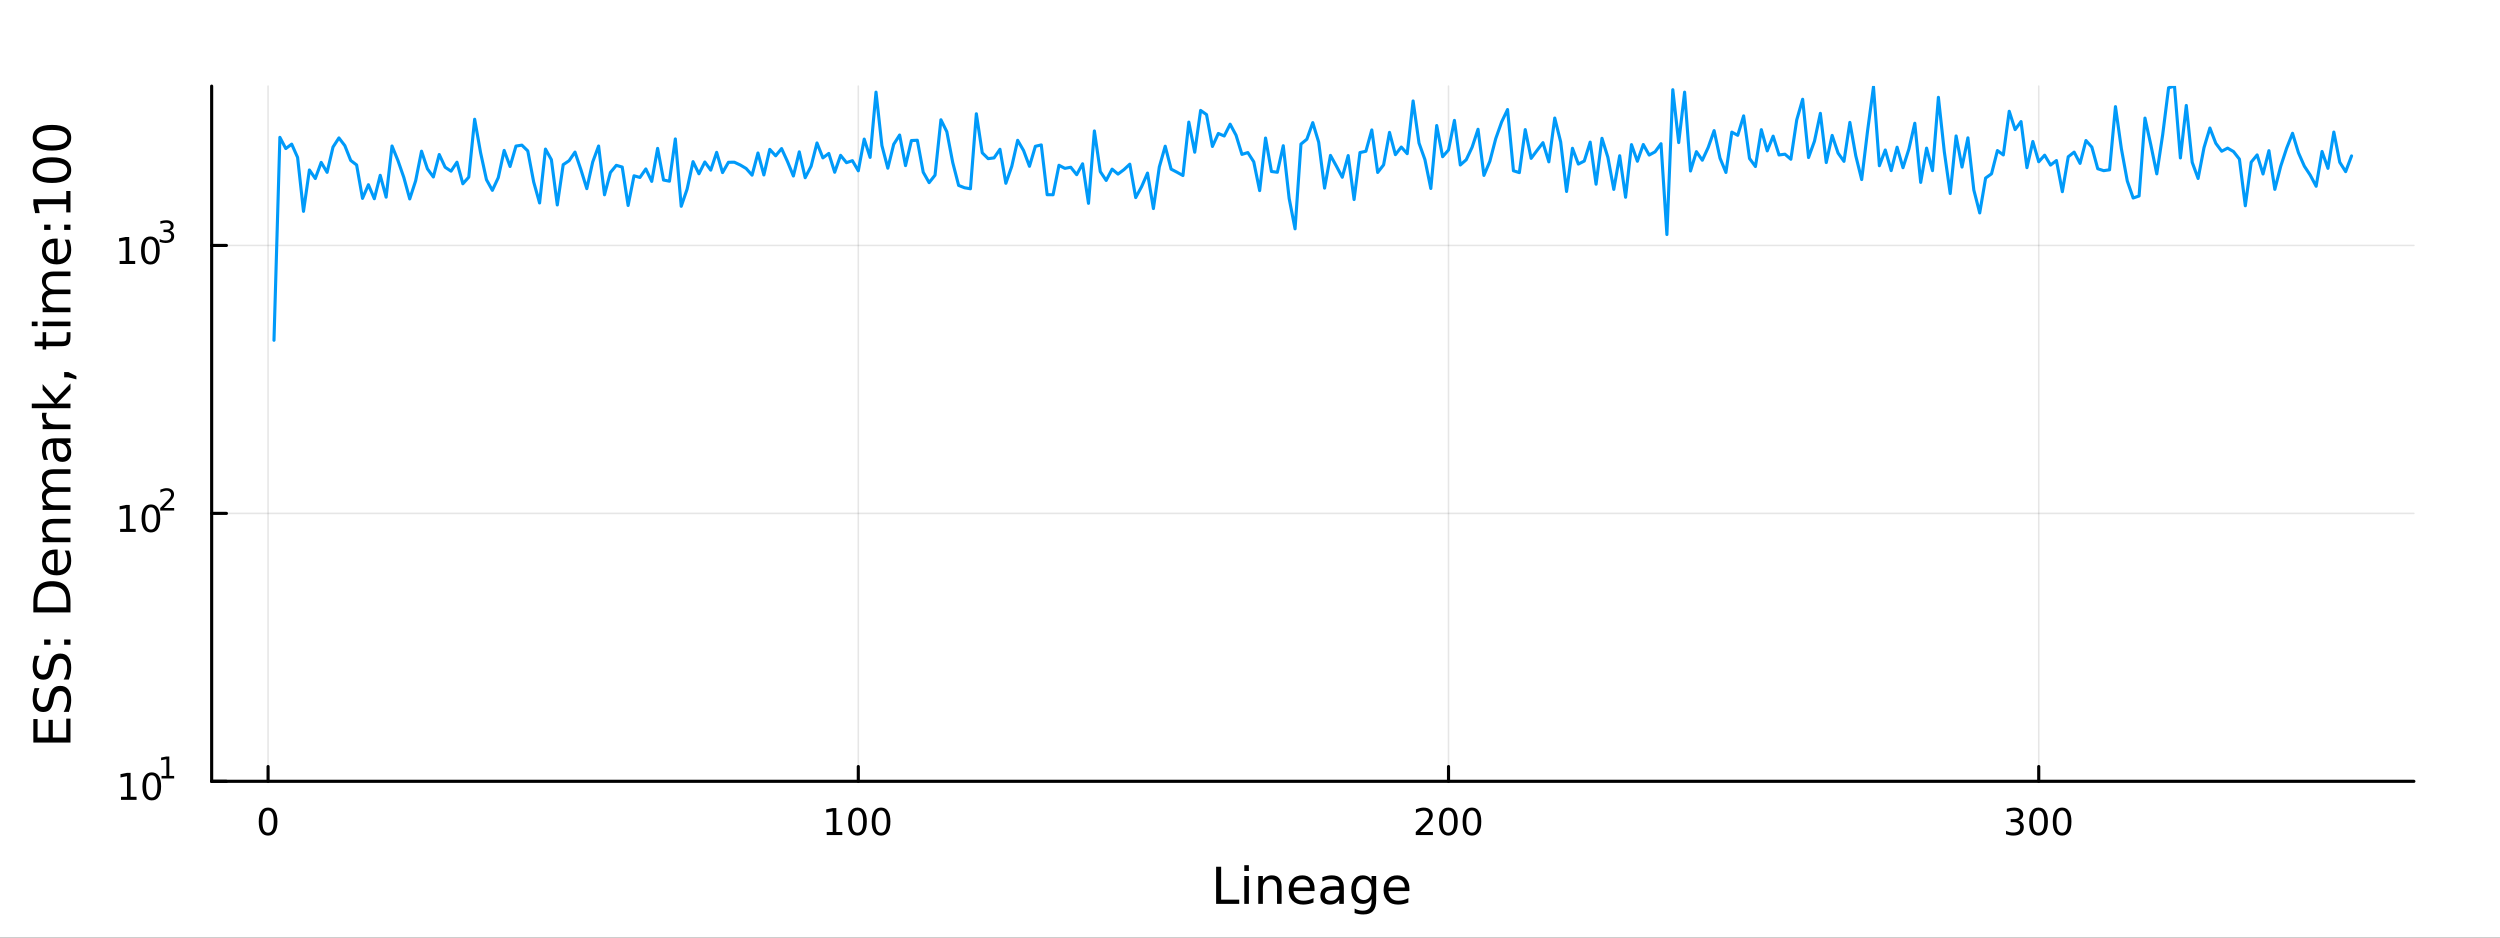 <?xml version="1.0" encoding="utf-8"?>
<svg xmlns="http://www.w3.org/2000/svg" xmlns:xlink="http://www.w3.org/1999/xlink" width="800" height="300" viewBox="0 0 3200 1200">
<rect x="0" y="0" width="3200" height="1200" fill="#333333" stroke="none"/>
<defs>
  <clipPath id="clip390">
    <rect x="0" y="0" width="3200" height="1200"/>
  </clipPath>
</defs>
<path clip-path="url(#clip390)" d="
M0 1200 L3200 1200 L3200 0 L0 0  Z
  " fill="#ffffff" fill-rule="evenodd" fill-opacity="1"/>
<defs>
  <clipPath id="clip391">
    <rect x="640" y="0" width="2241" height="1200"/>
  </clipPath>
</defs>
<path clip-path="url(#clip390)" d="
M270.918 1000.1 L3089.76 1000.1 L3089.76 110.236 L270.918 110.236  Z
  " fill="#ffffff" fill-rule="evenodd" fill-opacity="1"/>
<defs>
  <clipPath id="clip392">
    <rect x="270" y="110" width="2820" height="891"/>
  </clipPath>
</defs>
<polyline clip-path="url(#clip392)" style="stroke:#000000; stroke-linecap:round; stroke-linejoin:round; stroke-width:2; stroke-opacity:0.1; fill:none" points="
  343.142,1000.1 343.142,110.236 
  "/>
<polyline clip-path="url(#clip392)" style="stroke:#000000; stroke-linecap:round; stroke-linejoin:round; stroke-width:2; stroke-opacity:0.1; fill:none" points="
  1098.62,1000.1 1098.62,110.236 
  "/>
<polyline clip-path="url(#clip392)" style="stroke:#000000; stroke-linecap:round; stroke-linejoin:round; stroke-width:2; stroke-opacity:0.1; fill:none" points="
  1854.1,1000.1 1854.1,110.236 
  "/>
<polyline clip-path="url(#clip392)" style="stroke:#000000; stroke-linecap:round; stroke-linejoin:round; stroke-width:2; stroke-opacity:0.1; fill:none" points="
  2609.58,1000.1 2609.58,110.236 
  "/>
<polyline clip-path="url(#clip390)" style="stroke:#000000; stroke-linecap:round; stroke-linejoin:round; stroke-width:4; stroke-opacity:1; fill:none" points="
  270.918,1000.1 3089.76,1000.1 
  "/>
<polyline clip-path="url(#clip390)" style="stroke:#000000; stroke-linecap:round; stroke-linejoin:round; stroke-width:4; stroke-opacity:1; fill:none" points="
  343.142,1000.1 343.142,981.2 
  "/>
<polyline clip-path="url(#clip390)" style="stroke:#000000; stroke-linecap:round; stroke-linejoin:round; stroke-width:4; stroke-opacity:1; fill:none" points="
  1098.62,1000.1 1098.62,981.2 
  "/>
<polyline clip-path="url(#clip390)" style="stroke:#000000; stroke-linecap:round; stroke-linejoin:round; stroke-width:4; stroke-opacity:1; fill:none" points="
  1854.1,1000.1 1854.1,981.2 
  "/>
<polyline clip-path="url(#clip390)" style="stroke:#000000; stroke-linecap:round; stroke-linejoin:round; stroke-width:4; stroke-opacity:1; fill:none" points="
  2609.58,1000.1 2609.58,981.2 
  "/>
<path clip-path="url(#clip390)" d="M343.142 1037.42 Q339.53 1037.42 337.702 1040.98 Q335.896 1044.52 335.896 1051.65 Q335.896 1058.76 337.702 1062.32 Q339.53 1065.87 343.142 1065.87 Q346.776 1065.87 348.581 1062.32 Q350.41 1058.76 350.41 1051.65 Q350.41 1044.52 348.581 1040.98 Q346.776 1037.42 343.142 1037.42 M343.142 1033.71 Q348.952 1033.71 352.007 1038.32 Q355.086 1042.9 355.086 1051.65 Q355.086 1060.38 352.007 1064.99 Q348.952 1069.57 343.142 1069.57 Q337.331 1069.57 334.253 1064.99 Q331.197 1060.38 331.197 1051.65 Q331.197 1042.9 334.253 1038.32 Q337.331 1033.71 343.142 1033.71 Z" fill="#000000" fill-rule="evenodd" fill-opacity="1" /><path clip-path="url(#clip390)" d="M1058.23 1064.96 L1065.87 1064.96 L1065.87 1038.6 L1057.56 1040.26 L1057.56 1036 L1065.82 1034.34 L1070.5 1034.34 L1070.5 1064.96 L1078.14 1064.96 L1078.14 1068.9 L1058.23 1068.9 L1058.23 1064.96 Z" fill="#000000" fill-rule="evenodd" fill-opacity="1" /><path clip-path="url(#clip390)" d="M1097.58 1037.42 Q1093.97 1037.42 1092.14 1040.98 Q1090.33 1044.52 1090.33 1051.65 Q1090.33 1058.76 1092.14 1062.32 Q1093.97 1065.87 1097.58 1065.87 Q1101.21 1065.87 1103.02 1062.32 Q1104.85 1058.76 1104.85 1051.65 Q1104.85 1044.52 1103.02 1040.98 Q1101.21 1037.42 1097.58 1037.42 M1097.58 1033.71 Q1103.39 1033.71 1106.45 1038.32 Q1109.52 1042.9 1109.52 1051.65 Q1109.52 1060.38 1106.45 1064.99 Q1103.39 1069.57 1097.58 1069.57 Q1091.77 1069.57 1088.69 1064.99 Q1085.64 1060.38 1085.64 1051.65 Q1085.64 1042.9 1088.69 1038.32 Q1091.77 1033.71 1097.58 1033.71 Z" fill="#000000" fill-rule="evenodd" fill-opacity="1" /><path clip-path="url(#clip390)" d="M1127.74 1037.42 Q1124.13 1037.42 1122.3 1040.98 Q1120.5 1044.52 1120.5 1051.65 Q1120.5 1058.76 1122.3 1062.32 Q1124.13 1065.87 1127.74 1065.87 Q1131.38 1065.87 1133.18 1062.32 Q1135.01 1058.76 1135.01 1051.65 Q1135.01 1044.52 1133.18 1040.98 Q1131.38 1037.42 1127.74 1037.42 M1127.74 1033.71 Q1133.55 1033.71 1136.61 1038.32 Q1139.69 1042.9 1139.69 1051.65 Q1139.69 1060.38 1136.61 1064.99 Q1133.55 1069.57 1127.74 1069.57 Q1121.93 1069.57 1118.85 1064.99 Q1115.8 1060.38 1115.8 1051.65 Q1115.8 1042.9 1118.85 1038.32 Q1121.93 1033.71 1127.74 1033.71 Z" fill="#000000" fill-rule="evenodd" fill-opacity="1" /><path clip-path="url(#clip390)" d="M1817.79 1064.96 L1834.11 1064.96 L1834.11 1068.9 L1812.17 1068.9 L1812.17 1064.96 Q1814.83 1062.21 1819.41 1057.58 Q1824.02 1052.93 1825.2 1051.58 Q1827.45 1049.06 1828.33 1047.32 Q1829.23 1045.56 1829.23 1043.87 Q1829.23 1041.12 1827.28 1039.38 Q1825.36 1037.65 1822.26 1037.65 Q1820.06 1037.65 1817.61 1038.41 Q1815.18 1039.18 1812.4 1040.73 L1812.4 1036 Q1815.22 1034.87 1817.68 1034.29 Q1820.13 1033.71 1822.17 1033.71 Q1827.54 1033.71 1830.73 1036.4 Q1833.93 1039.08 1833.93 1043.57 Q1833.93 1045.7 1833.12 1047.62 Q1832.33 1049.52 1830.22 1052.12 Q1829.65 1052.79 1826.54 1056 Q1823.44 1059.2 1817.79 1064.96 Z" fill="#000000" fill-rule="evenodd" fill-opacity="1" /><path clip-path="url(#clip390)" d="M1853.93 1037.42 Q1850.32 1037.42 1848.49 1040.98 Q1846.68 1044.52 1846.68 1051.65 Q1846.68 1058.76 1848.49 1062.32 Q1850.32 1065.87 1853.93 1065.87 Q1857.56 1065.87 1859.37 1062.32 Q1861.2 1058.76 1861.2 1051.65 Q1861.2 1044.52 1859.37 1040.98 Q1857.56 1037.42 1853.93 1037.42 M1853.93 1033.71 Q1859.74 1033.71 1862.79 1038.32 Q1865.87 1042.9 1865.87 1051.65 Q1865.87 1060.38 1862.79 1064.99 Q1859.74 1069.57 1853.93 1069.57 Q1848.12 1069.57 1845.04 1064.99 Q1841.98 1060.38 1841.98 1051.65 Q1841.98 1042.9 1845.04 1038.32 Q1848.12 1033.71 1853.93 1033.71 Z" fill="#000000" fill-rule="evenodd" fill-opacity="1" /><path clip-path="url(#clip390)" d="M1884.09 1037.42 Q1880.48 1037.42 1878.65 1040.98 Q1876.84 1044.52 1876.84 1051.65 Q1876.84 1058.76 1878.65 1062.32 Q1880.48 1065.87 1884.09 1065.87 Q1887.72 1065.87 1889.53 1062.32 Q1891.36 1058.76 1891.36 1051.65 Q1891.36 1044.52 1889.53 1040.98 Q1887.72 1037.42 1884.09 1037.42 M1884.09 1033.71 Q1889.9 1033.71 1892.96 1038.32 Q1896.03 1042.9 1896.03 1051.65 Q1896.03 1060.38 1892.96 1064.99 Q1889.9 1069.57 1884.09 1069.57 Q1878.28 1069.57 1875.2 1064.99 Q1872.14 1060.38 1872.14 1051.65 Q1872.14 1042.9 1875.2 1038.32 Q1878.28 1033.71 1884.09 1033.71 Z" fill="#000000" fill-rule="evenodd" fill-opacity="1" /><path clip-path="url(#clip390)" d="M2583.34 1050.26 Q2586.7 1050.98 2588.57 1053.25 Q2590.47 1055.52 2590.47 1058.85 Q2590.47 1063.97 2586.95 1066.77 Q2583.44 1069.57 2576.95 1069.57 Q2574.78 1069.57 2572.46 1069.13 Q2570.17 1068.71 2567.72 1067.86 L2567.72 1063.34 Q2569.66 1064.48 2571.98 1065.06 Q2574.29 1065.63 2576.81 1065.63 Q2581.21 1065.63 2583.5 1063.9 Q2585.82 1062.16 2585.82 1058.85 Q2585.82 1055.8 2583.67 1054.08 Q2581.54 1052.35 2577.72 1052.35 L2573.69 1052.35 L2573.69 1048.5 L2577.9 1048.5 Q2581.35 1048.5 2583.18 1047.14 Q2585.01 1045.75 2585.01 1043.16 Q2585.01 1040.5 2583.11 1039.08 Q2581.24 1037.65 2577.72 1037.65 Q2575.8 1037.65 2573.6 1038.06 Q2571.4 1038.48 2568.76 1039.36 L2568.76 1035.19 Q2571.42 1034.45 2573.74 1034.08 Q2576.07 1033.71 2578.13 1033.71 Q2583.46 1033.71 2586.56 1036.14 Q2589.66 1038.55 2589.66 1042.67 Q2589.66 1045.54 2588.02 1047.53 Q2586.37 1049.5 2583.34 1050.26 Z" fill="#000000" fill-rule="evenodd" fill-opacity="1" /><path clip-path="url(#clip390)" d="M2609.34 1037.42 Q2605.73 1037.42 2603.9 1040.98 Q2602.09 1044.52 2602.09 1051.65 Q2602.09 1058.76 2603.9 1062.32 Q2605.73 1065.87 2609.34 1065.87 Q2612.97 1065.87 2614.78 1062.32 Q2616.61 1058.76 2616.61 1051.65 Q2616.61 1044.52 2614.78 1040.98 Q2612.97 1037.42 2609.34 1037.42 M2609.34 1033.71 Q2615.15 1033.71 2618.2 1038.32 Q2621.28 1042.9 2621.28 1051.65 Q2621.28 1060.38 2618.2 1064.99 Q2615.15 1069.57 2609.34 1069.57 Q2603.53 1069.57 2600.45 1064.99 Q2597.39 1060.38 2597.39 1051.65 Q2597.39 1042.9 2600.45 1038.32 Q2603.53 1033.71 2609.34 1033.71 Z" fill="#000000" fill-rule="evenodd" fill-opacity="1" /><path clip-path="url(#clip390)" d="M2639.5 1037.42 Q2635.89 1037.42 2634.06 1040.98 Q2632.25 1044.52 2632.25 1051.65 Q2632.25 1058.76 2634.06 1062.32 Q2635.89 1065.87 2639.5 1065.87 Q2643.13 1065.87 2644.94 1062.32 Q2646.77 1058.76 2646.77 1051.65 Q2646.77 1044.52 2644.94 1040.98 Q2643.13 1037.42 2639.5 1037.42 M2639.5 1033.71 Q2645.31 1033.71 2648.37 1038.32 Q2651.44 1042.9 2651.44 1051.65 Q2651.44 1060.38 2648.37 1064.99 Q2645.31 1069.57 2639.5 1069.57 Q2633.69 1069.57 2630.61 1064.99 Q2627.56 1060.38 2627.56 1051.65 Q2627.56 1042.9 2630.61 1038.32 Q2633.69 1033.71 2639.5 1033.71 Z" fill="#000000" fill-rule="evenodd" fill-opacity="1" /><path clip-path="url(#clip390)" d="M1556.64 1109.44 L1563.07 1109.44 L1563.07 1151.55 L1586.21 1151.55 L1586.21 1156.96 L1556.64 1156.96 L1556.64 1109.44 Z" fill="#000000" fill-rule="evenodd" fill-opacity="1" /><path clip-path="url(#clip390)" d="M1592.7 1121.31 L1598.56 1121.31 L1598.56 1156.96 L1592.7 1156.96 L1592.7 1121.31 M1592.7 1107.44 L1598.56 1107.44 L1598.56 1114.85 L1592.7 1114.85 L1592.7 1107.44 Z" fill="#000000" fill-rule="evenodd" fill-opacity="1" /><path clip-path="url(#clip390)" d="M1640.44 1135.45 L1640.44 1156.96 L1634.59 1156.96 L1634.59 1135.64 Q1634.59 1130.58 1632.61 1128.06 Q1630.64 1125.55 1626.69 1125.55 Q1621.95 1125.55 1619.21 1128.57 Q1616.48 1131.59 1616.48 1136.81 L1616.48 1156.96 L1610.59 1156.96 L1610.59 1121.31 L1616.48 1121.31 L1616.48 1126.85 Q1618.58 1123.64 1621.41 1122.05 Q1624.27 1120.45 1628 1120.45 Q1634.14 1120.45 1637.29 1124.27 Q1640.44 1128.06 1640.44 1135.45 Z" fill="#000000" fill-rule="evenodd" fill-opacity="1" /><path clip-path="url(#clip390)" d="M1682.62 1137.67 L1682.62 1140.54 L1655.69 1140.54 Q1656.07 1146.59 1659.32 1149.77 Q1662.6 1152.92 1668.42 1152.92 Q1671.79 1152.92 1674.95 1152.09 Q1678.13 1151.26 1681.25 1149.61 L1681.25 1155.15 Q1678.1 1156.48 1674.79 1157.18 Q1671.48 1157.88 1668.07 1157.88 Q1659.54 1157.88 1654.54 1152.92 Q1649.58 1147.95 1649.58 1139.49 Q1649.58 1130.74 1654.29 1125.61 Q1659.03 1120.45 1667.05 1120.45 Q1674.25 1120.45 1678.42 1125.1 Q1682.62 1129.72 1682.62 1137.67 M1676.76 1135.95 Q1676.7 1131.15 1674.05 1128.28 Q1671.44 1125.42 1667.12 1125.42 Q1662.21 1125.42 1659.25 1128.19 Q1656.33 1130.96 1655.88 1135.99 L1676.76 1135.95 Z" fill="#000000" fill-rule="evenodd" fill-opacity="1" /><path clip-path="url(#clip390)" d="M1708.43 1139.04 Q1701.33 1139.04 1698.59 1140.67 Q1695.86 1142.29 1695.86 1146.2 Q1695.86 1149.32 1697.89 1151.17 Q1699.96 1152.98 1703.5 1152.98 Q1708.37 1152.98 1711.29 1149.55 Q1714.25 1146.08 1714.25 1140.35 L1714.25 1139.04 L1708.43 1139.04 M1720.11 1136.62 L1720.11 1156.96 L1714.25 1156.96 L1714.25 1151.55 Q1712.25 1154.8 1709.26 1156.36 Q1706.27 1157.88 1701.94 1157.88 Q1696.46 1157.88 1693.22 1154.83 Q1690 1151.74 1690 1146.59 Q1690 1140.57 1694.01 1137.51 Q1698.05 1134.46 1706.04 1134.46 L1714.25 1134.46 L1714.25 1133.89 Q1714.25 1129.84 1711.58 1127.65 Q1708.94 1125.42 1704.13 1125.42 Q1701.08 1125.42 1698.18 1126.15 Q1695.28 1126.88 1692.61 1128.35 L1692.61 1122.94 Q1695.83 1121.7 1698.85 1121.09 Q1701.87 1120.45 1704.74 1120.45 Q1712.47 1120.45 1716.29 1124.46 Q1720.11 1128.48 1720.11 1136.62 Z" fill="#000000" fill-rule="evenodd" fill-opacity="1" /><path clip-path="url(#clip390)" d="M1755.63 1138.72 Q1755.63 1132.36 1752.99 1128.86 Q1750.38 1125.36 1745.64 1125.36 Q1740.93 1125.36 1738.28 1128.86 Q1735.67 1132.36 1735.67 1138.72 Q1735.67 1145.06 1738.28 1148.56 Q1740.93 1152.06 1745.64 1152.06 Q1750.38 1152.06 1752.99 1148.56 Q1755.63 1145.06 1755.63 1138.72 M1761.49 1152.54 Q1761.49 1161.64 1757.45 1166.06 Q1753.4 1170.52 1745.06 1170.52 Q1741.98 1170.52 1739.24 1170.04 Q1736.5 1169.6 1733.92 1168.64 L1733.92 1162.95 Q1736.5 1164.35 1739.02 1165.01 Q1741.53 1165.68 1744.14 1165.68 Q1749.9 1165.68 1752.77 1162.66 Q1755.63 1159.67 1755.63 1153.59 L1755.63 1150.69 Q1753.82 1153.84 1750.98 1155.4 Q1748.15 1156.96 1744.2 1156.96 Q1737.65 1156.96 1733.64 1151.96 Q1729.63 1146.97 1729.63 1138.72 Q1729.63 1130.45 1733.64 1125.45 Q1737.65 1120.45 1744.2 1120.45 Q1748.15 1120.45 1750.98 1122.01 Q1753.82 1123.57 1755.63 1126.72 L1755.63 1121.31 L1761.49 1121.31 L1761.49 1152.54 Z" fill="#000000" fill-rule="evenodd" fill-opacity="1" /><path clip-path="url(#clip390)" d="M1804.04 1137.67 L1804.04 1140.54 L1777.12 1140.54 Q1777.5 1146.59 1780.74 1149.77 Q1784.02 1152.92 1789.85 1152.92 Q1793.22 1152.92 1796.37 1152.09 Q1799.55 1151.26 1802.67 1149.61 L1802.67 1155.15 Q1799.52 1156.48 1796.21 1157.18 Q1792.9 1157.88 1789.5 1157.88 Q1780.97 1157.88 1775.97 1152.92 Q1771 1147.95 1771 1139.49 Q1771 1130.74 1775.71 1125.61 Q1780.46 1120.45 1788.48 1120.45 Q1795.67 1120.45 1799.84 1125.1 Q1804.04 1129.72 1804.04 1137.67 M1798.19 1135.95 Q1798.12 1131.15 1795.48 1128.28 Q1792.87 1125.42 1788.54 1125.42 Q1783.64 1125.42 1780.68 1128.19 Q1777.75 1130.96 1777.31 1135.99 L1798.19 1135.95 Z" fill="#000000" fill-rule="evenodd" fill-opacity="1" /><polyline clip-path="url(#clip392)" style="stroke:#000000; stroke-linecap:round; stroke-linejoin:round; stroke-width:2; stroke-opacity:0.1; fill:none" points="
  270.918,1000.1 3089.76,1000.1 
  "/>
<polyline clip-path="url(#clip392)" style="stroke:#000000; stroke-linecap:round; stroke-linejoin:round; stroke-width:2; stroke-opacity:0.1; fill:none" points="
  270.918,657.135 3089.76,657.135 
  "/>
<polyline clip-path="url(#clip392)" style="stroke:#000000; stroke-linecap:round; stroke-linejoin:round; stroke-width:2; stroke-opacity:0.1; fill:none" points="
  270.918,314.173 3089.76,314.173 
  "/>
<polyline clip-path="url(#clip390)" style="stroke:#000000; stroke-linecap:round; stroke-linejoin:round; stroke-width:4; stroke-opacity:1; fill:none" points="
  270.918,1000.1 270.918,110.236 
  "/>
<polyline clip-path="url(#clip390)" style="stroke:#000000; stroke-linecap:round; stroke-linejoin:round; stroke-width:4; stroke-opacity:1; fill:none" points="
  270.918,1000.1 289.815,1000.1 
  "/>
<polyline clip-path="url(#clip390)" style="stroke:#000000; stroke-linecap:round; stroke-linejoin:round; stroke-width:4; stroke-opacity:1; fill:none" points="
  270.918,657.135 289.815,657.135 
  "/>
<polyline clip-path="url(#clip390)" style="stroke:#000000; stroke-linecap:round; stroke-linejoin:round; stroke-width:4; stroke-opacity:1; fill:none" points="
  270.918,314.173 289.815,314.173 
  "/>
<path clip-path="url(#clip390)" d="M154.902 1019.89 L162.54 1019.89 L162.54 993.525 L154.23 995.191 L154.23 990.932 L162.494 989.265 L167.17 989.265 L167.17 1019.89 L174.809 1019.89 L174.809 1023.83 L154.902 1023.83 L154.902 1019.89 Z" fill="#000000" fill-rule="evenodd" fill-opacity="1" /><path clip-path="url(#clip390)" d="M194.253 992.344 Q190.642 992.344 188.813 995.909 Q187.008 999.45 187.008 1006.58 Q187.008 1013.69 188.813 1017.25 Q190.642 1020.79 194.253 1020.79 Q197.887 1020.79 199.693 1017.25 Q201.522 1013.69 201.522 1006.58 Q201.522 999.45 199.693 995.909 Q197.887 992.344 194.253 992.344 M194.253 988.64 Q200.063 988.64 203.119 993.247 Q206.198 997.83 206.198 1006.58 Q206.198 1015.31 203.119 1019.91 Q200.063 1024.5 194.253 1024.5 Q188.443 1024.5 185.364 1019.91 Q182.309 1015.31 182.309 1006.58 Q182.309 997.83 185.364 993.247 Q188.443 988.64 194.253 988.64 Z" fill="#000000" fill-rule="evenodd" fill-opacity="1" /><path clip-path="url(#clip390)" d="M206.743 993.218 L212.95 993.218 L212.95 971.796 L206.198 973.15 L206.198 969.689 L212.912 968.335 L216.711 968.335 L216.711 993.218 L222.918 993.218 L222.918 996.415 L206.743 996.415 L206.743 993.218 Z" fill="#000000" fill-rule="evenodd" fill-opacity="1" /><path clip-path="url(#clip390)" d="M153.792 676.928 L161.431 676.928 L161.431 650.562 L153.121 652.229 L153.121 647.97 L161.384 646.303 L166.06 646.303 L166.06 676.928 L173.699 676.928 L173.699 680.863 L153.792 680.863 L153.792 676.928 Z" fill="#000000" fill-rule="evenodd" fill-opacity="1" /><path clip-path="url(#clip390)" d="M193.143 649.382 Q189.532 649.382 187.704 652.947 Q185.898 656.488 185.898 663.618 Q185.898 670.724 187.704 674.289 Q189.532 677.831 193.143 677.831 Q196.778 677.831 198.583 674.289 Q200.412 670.724 200.412 663.618 Q200.412 656.488 198.583 652.947 Q196.778 649.382 193.143 649.382 M193.143 645.678 Q198.954 645.678 202.009 650.285 Q205.088 654.868 205.088 663.618 Q205.088 672.345 202.009 676.951 Q198.954 681.534 193.143 681.534 Q187.333 681.534 184.255 676.951 Q181.199 672.345 181.199 663.618 Q181.199 654.868 184.255 650.285 Q187.333 645.678 193.143 645.678 Z" fill="#000000" fill-rule="evenodd" fill-opacity="1" /><path clip-path="url(#clip390)" d="M209.658 650.255 L222.918 650.255 L222.918 653.453 L205.088 653.453 L205.088 650.255 Q207.251 648.017 210.975 644.256 Q214.717 640.475 215.677 639.384 Q217.501 637.334 218.216 635.924 Q218.949 634.494 218.949 633.121 Q218.949 630.883 217.369 629.473 Q215.808 628.062 213.288 628.062 Q211.501 628.062 209.508 628.683 Q207.533 629.304 205.276 630.564 L205.276 626.727 Q207.57 625.805 209.564 625.335 Q211.558 624.865 213.213 624.865 Q217.576 624.865 220.172 627.047 Q222.767 629.228 222.767 632.877 Q222.767 634.607 222.109 636.168 Q221.469 637.711 219.758 639.817 Q219.288 640.362 216.767 642.977 Q214.247 645.572 209.658 650.255 Z" fill="#000000" fill-rule="evenodd" fill-opacity="1" /><path clip-path="url(#clip390)" d="M153.134 333.966 L160.772 333.966 L160.772 307.6 L152.462 309.267 L152.462 305.007 L160.726 303.341 L165.402 303.341 L165.402 333.966 L173.041 333.966 L173.041 337.901 L153.134 337.901 L153.134 333.966 Z" fill="#000000" fill-rule="evenodd" fill-opacity="1" /><path clip-path="url(#clip390)" d="M192.485 306.42 Q188.874 306.42 187.045 309.984 Q185.24 313.526 185.24 320.656 Q185.24 327.762 187.045 331.327 Q188.874 334.868 192.485 334.868 Q196.119 334.868 197.925 331.327 Q199.754 327.762 199.754 320.656 Q199.754 313.526 197.925 309.984 Q196.119 306.42 192.485 306.42 M192.485 302.716 Q198.295 302.716 201.351 307.322 Q204.43 311.906 204.43 320.656 Q204.43 329.382 201.351 333.989 Q198.295 338.572 192.485 338.572 Q186.675 338.572 183.596 333.989 Q180.541 329.382 180.541 320.656 Q180.541 311.906 183.596 307.322 Q186.675 302.716 192.485 302.716 Z" fill="#000000" fill-rule="evenodd" fill-opacity="1" /><path clip-path="url(#clip390)" d="M217.125 295.35 Q219.852 295.933 221.375 297.776 Q222.918 299.62 222.918 302.328 Q222.918 306.484 220.059 308.76 Q217.2 311.036 211.934 311.036 Q210.166 311.036 208.285 310.679 Q206.423 310.34 204.43 309.644 L204.43 305.977 Q206.009 306.898 207.89 307.368 Q209.771 307.839 211.821 307.839 Q215.395 307.839 217.256 306.428 Q219.137 305.017 219.137 302.328 Q219.137 299.845 217.388 298.453 Q215.658 297.043 212.555 297.043 L209.282 297.043 L209.282 293.921 L212.705 293.921 Q215.507 293.921 216.993 292.811 Q218.479 291.683 218.479 289.576 Q218.479 287.413 216.937 286.266 Q215.413 285.1 212.555 285.1 Q210.994 285.1 209.207 285.438 Q207.42 285.777 205.276 286.492 L205.276 283.106 Q207.439 282.504 209.32 282.204 Q211.219 281.903 212.893 281.903 Q217.219 281.903 219.739 283.877 Q222.259 285.833 222.259 289.181 Q222.259 291.513 220.924 293.131 Q219.589 294.73 217.125 295.35 Z" fill="#000000" fill-rule="evenodd" fill-opacity="1" /><path clip-path="url(#clip390)" d="M42.686 950.461 L42.686 920.415 L48.097 920.415 L48.097 944.032 L62.165 944.032 L62.165 921.402 L67.576 921.402 L67.576 944.032 L84.795 944.032 L84.795 919.842 L90.206 919.842 L90.206 950.461 L42.686 950.461 Z" fill="#000000" fill-rule="evenodd" fill-opacity="1" /><path clip-path="url(#clip390)" d="M44.246 880.789 L50.516 880.789 Q48.766 884.449 47.906 887.696 Q47.047 890.942 47.047 893.966 Q47.047 899.217 49.084 902.082 Q51.121 904.915 54.877 904.915 Q58.028 904.915 59.651 903.037 Q61.242 901.127 62.229 895.844 L63.025 891.961 Q64.393 884.767 67.863 881.362 Q71.3 877.924 77.093 877.924 Q84 877.924 87.564 882.571 Q91.129 887.186 91.129 896.13 Q91.129 899.504 90.365 903.323 Q89.602 907.111 88.106 911.185 L81.485 911.185 Q83.681 907.27 84.795 903.514 Q85.909 899.759 85.909 896.13 Q85.909 890.624 83.745 887.632 Q81.581 884.64 77.57 884.64 Q74.069 884.64 72.096 886.804 Q70.123 888.937 69.136 893.838 L68.372 897.753 Q66.94 904.947 63.884 908.161 Q60.828 911.376 55.386 911.376 Q49.084 911.376 45.455 906.952 Q41.827 902.496 41.827 894.698 Q41.827 891.356 42.432 887.887 Q43.036 884.417 44.246 880.789 Z" fill="#000000" fill-rule="evenodd" fill-opacity="1" /><path clip-path="url(#clip390)" d="M44.246 839.412 L50.516 839.412 Q48.766 843.072 47.906 846.318 Q47.047 849.565 47.047 852.589 Q47.047 857.84 49.084 860.705 Q51.121 863.538 54.877 863.538 Q58.028 863.538 59.651 861.66 Q61.242 859.75 62.229 854.467 L63.025 850.583 Q64.393 843.39 67.863 839.985 Q71.3 836.547 77.093 836.547 Q84 836.547 87.564 841.194 Q91.129 845.809 91.129 854.753 Q91.129 858.127 90.365 861.946 Q89.602 865.734 88.106 869.808 L81.485 869.808 Q83.681 865.893 84.795 862.137 Q85.909 858.381 85.909 854.753 Q85.909 849.247 83.745 846.255 Q81.581 843.263 77.57 843.263 Q74.069 843.263 72.096 845.427 Q70.123 847.56 69.136 852.461 L68.372 856.376 Q66.94 863.57 63.884 866.784 Q60.828 869.999 55.386 869.999 Q49.084 869.999 45.455 865.575 Q41.827 861.119 41.827 853.321 Q41.827 849.979 42.432 846.509 Q43.036 843.04 44.246 839.412 Z" fill="#000000" fill-rule="evenodd" fill-opacity="1" /><path clip-path="url(#clip390)" d="M82.122 825.28 L82.122 818.564 L90.206 818.564 L90.206 825.28 L82.122 825.28 M56.5 825.28 L56.5 818.564 L64.584 818.564 L64.584 825.28 L56.5 825.28 Z" fill="#000000" fill-rule="evenodd" fill-opacity="1" /><path clip-path="url(#clip390)" d="M47.97 777.41 L84.923 777.41 L84.923 769.644 Q84.923 759.809 80.467 755.257 Q76.011 750.674 66.398 750.674 Q56.85 750.674 52.426 755.257 Q47.97 759.809 47.97 769.644 L47.97 777.41 M42.686 783.839 L42.686 770.63 Q42.686 756.817 48.447 750.355 Q54.176 743.894 66.398 743.894 Q78.684 743.894 84.445 750.387 Q90.206 756.88 90.206 770.63 L90.206 783.839 L42.686 783.839 Z" fill="#000000" fill-rule="evenodd" fill-opacity="1" /><path clip-path="url(#clip390)" d="M70.918 703.408 L73.783 703.408 L73.783 730.335 Q79.83 729.953 83.013 726.707 Q86.164 723.429 86.164 717.604 Q86.164 714.23 85.337 711.079 Q84.509 707.896 82.854 704.777 L88.392 704.777 Q89.729 707.928 90.429 711.238 Q91.129 714.548 91.129 717.954 Q91.129 726.484 86.164 731.481 Q81.199 736.446 72.732 736.446 Q63.98 736.446 58.855 731.736 Q53.699 726.993 53.699 718.973 Q53.699 711.779 58.346 707.61 Q62.961 703.408 70.918 703.408 M69.2 709.265 Q64.393 709.328 61.529 711.97 Q58.664 714.58 58.664 718.909 Q58.664 723.81 61.433 726.771 Q64.202 729.699 69.231 730.144 L69.2 709.265 Z" fill="#000000" fill-rule="evenodd" fill-opacity="1" /><path clip-path="url(#clip390)" d="M68.69 664.164 L90.206 664.164 L90.206 670.02 L68.881 670.02 Q63.82 670.02 61.306 671.994 Q58.791 673.967 58.791 677.914 Q58.791 682.656 61.815 685.393 Q64.839 688.131 70.059 688.131 L90.206 688.131 L90.206 694.019 L54.558 694.019 L54.558 688.131 L60.096 688.131 Q56.882 686.03 55.29 683.197 Q53.699 680.333 53.699 676.609 Q53.699 670.466 57.518 667.315 Q61.306 664.164 68.69 664.164 Z" fill="#000000" fill-rule="evenodd" fill-opacity="1" /><path clip-path="url(#clip390)" d="M61.401 624.728 Q57.455 622.532 55.577 619.477 Q53.699 616.421 53.699 612.283 Q53.699 606.713 57.614 603.69 Q61.497 600.666 68.69 600.666 L90.206 600.666 L90.206 606.554 L68.881 606.554 Q63.757 606.554 61.274 608.368 Q58.791 610.183 58.791 613.907 Q58.791 618.458 61.815 621.1 Q64.839 623.742 70.059 623.742 L90.206 623.742 L90.206 629.63 L68.881 629.63 Q63.725 629.63 61.274 631.444 Q58.791 633.258 58.791 637.046 Q58.791 641.534 61.847 644.175 Q64.871 646.817 70.059 646.817 L90.206 646.817 L90.206 652.706 L54.558 652.706 L54.558 646.817 L60.096 646.817 Q56.818 644.812 55.259 642.011 Q53.699 639.21 53.699 635.359 Q53.699 631.476 55.672 628.77 Q57.646 626.033 61.401 624.728 Z" fill="#000000" fill-rule="evenodd" fill-opacity="1" /><path clip-path="url(#clip390)" d="M72.287 572.784 Q72.287 579.882 73.91 582.619 Q75.533 585.356 79.448 585.356 Q82.567 585.356 84.413 583.319 Q86.228 581.25 86.228 577.717 Q86.228 572.848 82.79 569.919 Q79.321 566.959 73.592 566.959 L72.287 566.959 L72.287 572.784 M69.868 561.103 L90.206 561.103 L90.206 566.959 L84.795 566.959 Q88.042 568.965 89.602 571.957 Q91.129 574.948 91.129 579.277 Q91.129 584.752 88.074 587.998 Q84.986 591.213 79.83 591.213 Q73.815 591.213 70.759 587.202 Q67.704 583.16 67.704 575.171 L67.704 566.959 L67.131 566.959 Q63.088 566.959 60.892 569.633 Q58.664 572.275 58.664 577.081 Q58.664 580.136 59.396 583.033 Q60.128 585.929 61.592 588.603 L56.182 588.603 Q54.94 585.388 54.336 582.364 Q53.699 579.341 53.699 576.476 Q53.699 568.742 57.709 564.922 Q61.72 561.103 69.868 561.103 Z" fill="#000000" fill-rule="evenodd" fill-opacity="1" /><path clip-path="url(#clip390)" d="M60.033 528.383 Q59.46 529.37 59.205 530.548 Q58.919 531.693 58.919 533.094 Q58.919 538.059 62.165 540.733 Q65.38 543.374 71.427 543.374 L90.206 543.374 L90.206 549.263 L54.558 549.263 L54.558 543.374 L60.096 543.374 Q56.85 541.528 55.29 538.568 Q53.699 535.608 53.699 531.375 Q53.699 530.77 53.794 530.038 Q53.858 529.306 54.017 528.415 L60.033 528.383 Z" fill="#000000" fill-rule="evenodd" fill-opacity="1" /><path clip-path="url(#clip390)" d="M40.681 522.463 L40.681 516.575 L69.931 516.575 L54.558 499.101 L54.558 491.621 L71.237 510.527 L90.206 490.826 L90.206 498.464 L72.796 516.575 L90.206 516.575 L90.206 522.463 L40.681 522.463 Z" fill="#000000" fill-rule="evenodd" fill-opacity="1" /><path clip-path="url(#clip390)" d="M82.122 482.996 L82.122 476.28 L87.596 476.28 L97.781 481.5 L97.781 485.606 L87.596 482.996 L82.122 482.996 Z" fill="#000000" fill-rule="evenodd" fill-opacity="1" /><path clip-path="url(#clip390)" d="M44.437 437.258 L54.558 437.258 L54.558 425.195 L59.11 425.195 L59.11 437.258 L78.462 437.258 Q82.822 437.258 84.063 436.081 Q85.305 434.871 85.305 431.211 L85.305 425.195 L90.206 425.195 L90.206 431.211 Q90.206 437.99 87.692 440.568 Q85.145 443.146 78.462 443.146 L59.11 443.146 L59.11 447.443 L54.558 447.443 L54.558 443.146 L44.437 443.146 L44.437 437.258 Z" fill="#000000" fill-rule="evenodd" fill-opacity="1" /><path clip-path="url(#clip390)" d="M54.558 417.493 L54.558 411.636 L90.206 411.636 L90.206 417.493 L54.558 417.493 M40.681 417.493 L40.681 411.636 L48.097 411.636 L48.097 417.493 L40.681 417.493 Z" fill="#000000" fill-rule="evenodd" fill-opacity="1" /><path clip-path="url(#clip390)" d="M61.401 371.628 Q57.455 369.432 55.577 366.376 Q53.699 363.32 53.699 359.183 Q53.699 353.613 57.614 350.589 Q61.497 347.565 68.69 347.565 L90.206 347.565 L90.206 353.454 L68.881 353.454 Q63.757 353.454 61.274 355.268 Q58.791 357.082 58.791 360.806 Q58.791 365.358 61.815 367.999 Q64.839 370.641 70.059 370.641 L90.206 370.641 L90.206 376.529 L68.881 376.529 Q63.725 376.529 61.274 378.344 Q58.791 380.158 58.791 383.945 Q58.791 388.433 61.847 391.075 Q64.871 393.717 70.059 393.717 L90.206 393.717 L90.206 399.605 L54.558 399.605 L54.558 393.717 L60.096 393.717 Q56.818 391.712 55.259 388.911 Q53.699 386.11 53.699 382.258 Q53.699 378.375 55.672 375.67 Q57.646 372.933 61.401 371.628 Z" fill="#000000" fill-rule="evenodd" fill-opacity="1" /><path clip-path="url(#clip390)" d="M70.918 305.393 L73.783 305.393 L73.783 332.319 Q79.83 331.938 83.013 328.691 Q86.164 325.413 86.164 319.588 Q86.164 316.214 85.337 313.063 Q84.509 309.88 82.854 306.761 L88.392 306.761 Q89.729 309.912 90.429 313.222 Q91.129 316.533 91.129 319.938 Q91.129 328.468 86.164 333.465 Q81.199 338.431 72.732 338.431 Q63.98 338.431 58.855 333.72 Q53.699 328.977 53.699 320.957 Q53.699 313.763 58.346 309.594 Q62.961 305.393 70.918 305.393 M69.2 311.249 Q64.393 311.313 61.529 313.954 Q58.664 316.564 58.664 320.893 Q58.664 325.795 61.433 328.755 Q64.202 331.683 69.231 332.129 L69.2 311.249 Z" fill="#000000" fill-rule="evenodd" fill-opacity="1" /><path clip-path="url(#clip390)" d="M82.122 294.284 L82.122 287.569 L90.206 287.569 L90.206 294.284 L82.122 294.284 M56.5 294.284 L56.5 287.569 L64.584 287.569 L64.584 294.284 L56.5 294.284 Z" fill="#000000" fill-rule="evenodd" fill-opacity="1" /><path clip-path="url(#clip390)" d="M84.795 271.877 L84.795 261.374 L48.543 261.374 L50.834 272.8 L44.978 272.8 L42.686 261.437 L42.686 255.008 L84.795 255.008 L84.795 244.505 L90.206 244.505 L90.206 271.877 L84.795 271.877 Z" fill="#000000" fill-rule="evenodd" fill-opacity="1" /><path clip-path="url(#clip390)" d="M46.919 217.769 Q46.919 222.734 51.821 225.248 Q56.691 227.731 66.494 227.731 Q76.265 227.731 81.167 225.248 Q86.037 222.734 86.037 217.769 Q86.037 212.772 81.167 210.289 Q76.265 207.774 66.494 207.774 Q56.691 207.774 51.821 210.289 Q46.919 212.772 46.919 217.769 M41.827 217.769 Q41.827 209.78 48.161 205.578 Q54.463 201.345 66.494 201.345 Q78.493 201.345 84.827 205.578 Q91.129 209.78 91.129 217.769 Q91.129 225.758 84.827 229.991 Q78.493 234.192 66.494 234.192 Q54.463 234.192 48.161 229.991 Q41.827 225.758 41.827 217.769 Z" fill="#000000" fill-rule="evenodd" fill-opacity="1" /><path clip-path="url(#clip390)" d="M46.919 176.296 Q46.919 181.261 51.821 183.776 Q56.691 186.258 66.494 186.258 Q76.265 186.258 81.167 183.776 Q86.037 181.261 86.037 176.296 Q86.037 171.299 81.167 168.816 Q76.265 166.302 66.494 166.302 Q56.691 166.302 51.821 168.816 Q46.919 171.299 46.919 176.296 M41.827 176.296 Q41.827 168.307 48.161 164.106 Q54.463 159.873 66.494 159.873 Q78.493 159.873 84.827 164.106 Q91.129 168.307 91.129 176.296 Q91.129 184.285 84.827 188.518 Q78.493 192.72 66.494 192.72 Q54.463 192.72 48.161 188.518 Q41.827 184.285 41.827 176.296 Z" fill="#000000" fill-rule="evenodd" fill-opacity="1" /><polyline clip-path="url(#clip392)" style="stroke:#009af9; stroke-linecap:round; stroke-linejoin:round; stroke-width:4; stroke-opacity:1; fill:none" points="
  350.696,435.531 358.251,175.824 365.806,190.155 373.361,184.513 380.915,201.5 388.47,270.506 396.025,217.567 403.58,228.496 411.135,207.864 418.689,220.585 
  426.244,188.255 433.799,176.536 441.354,186.368 448.909,205.373 456.463,211.16 464.018,253.904 471.573,236.432 479.128,254.367 486.683,224.408 494.237,252.357 
  501.792,186.862 509.347,205.427 516.902,227.187 524.457,254.613 532.011,231.463 539.566,193.529 547.121,216.134 554.676,226.521 562.231,197.787 569.785,214.062 
  577.34,219.077 584.895,207.613 592.45,235.224 600.005,226.757 607.559,152.649 615.114,195.29 622.669,229.984 630.224,243.639 637.779,227.382 645.333,192.54 
  652.888,213.081 660.443,186.973 667.998,185.786 675.553,193.175 683.107,232.942 690.662,259.781 698.217,190.839 705.772,204.409 713.327,262.333 720.881,210.792 
  728.436,205.704 735.991,194.679 743.546,217.106 751.101,241.457 758.655,207.356 766.21,186.904 773.765,249.304 781.32,220.796 788.875,211.626 796.429,213.83 
  803.984,262.993 811.539,225.021 819.094,227.125 826.649,216.263 834.203,232.16 841.758,189.92 849.313,230.433 856.868,231.92 864.423,177.853 871.977,264.039 
  879.532,241.987 887.087,206.912 894.642,222.432 902.197,207.355 909.751,217.763 917.306,195.023 924.861,220.916 932.416,207.733 939.971,207.651 947.525,211.168 
  955.08,215.678 962.635,224.201 970.19,195.828 977.745,223.912 985.299,191.234 992.854,199.417 1000.41,190.18 1007.96,206.714 1015.52,225.273 1023.07,194.362 
  1030.63,227.448 1038.18,212.826 1045.74,182.994 1053.29,202.079 1060.85,196.392 1068.4,220.459 1075.96,198.838 1083.51,208.197 1091.07,205.65 1098.62,218.607 
  1106.18,178.057 1113.73,201.423 1121.29,117.964 1128.84,186.321 1136.4,215.261 1143.95,184.699 1151.5,172.834 1159.06,211.973 1166.61,179.897 1174.17,179.537 
  1181.72,220.401 1189.28,233.763 1196.83,224.238 1204.39,153.308 1211.94,168.608 1219.5,208.067 1227.05,237.307 1234.61,240.329 1242.16,241.623 1249.72,145.646 
  1257.27,195.586 1264.83,203.064 1272.38,202.102 1279.94,191.094 1287.49,234.599 1295.05,212.966 1302.6,179.602 1310.16,192.659 1317.71,212.857 1325.27,187.277 
  1332.82,185.495 1340.37,249.237 1347.93,249.272 1355.48,211.557 1363.04,215.5 1370.59,214.089 1378.15,223.601 1385.7,209.655 1393.26,260.25 1400.81,167.629 
  1408.37,219.637 1415.92,230.956 1423.48,216.498 1431.03,222.832 1438.59,217.184 1446.14,210.15 1453.7,252.889 1461.25,238.902 1468.81,221.543 1476.36,266.923 
  1483.92,213.722 1491.47,187.138 1499.03,216.512 1506.58,220.452 1514.14,224.669 1521.69,156.308 1529.24,194.82 1536.8,141.345 1544.35,146.691 1551.91,187.444 
  1559.46,170.851 1567.02,174.074 1574.57,158.953 1582.13,173.077 1589.68,197.601 1597.24,195.288 1604.79,207.101 1612.35,243.965 1619.9,176.708 1627.46,219.491 
  1635.01,220.494 1642.57,186.527 1650.12,254.07 1657.68,292.887 1665.23,184.422 1672.79,178.193 1680.34,156.978 1687.9,181.957 1695.45,240.766 1703.01,198.918 
  1710.56,212.599 1718.11,226.865 1725.67,199.168 1733.22,255.375 1740.78,195.274 1748.33,193.622 1755.89,166.332 1763.44,220.728 1771,211.044 1778.55,169.477 
  1786.11,197.94 1793.66,188.228 1801.22,196.707 1808.77,129.238 1816.33,183.112 1823.88,204.272 1831.44,241.236 1838.99,160.698 1846.55,200.578 1854.1,191.969 
  1861.66,154.131 1869.21,211.176 1876.77,204.501 1884.32,188.402 1891.88,165.463 1899.43,224.504 1906.98,206.562 1914.54,177.455 1922.09,156.111 1929.65,140.228 
  1937.2,218.586 1944.76,220.954 1952.31,165.913 1959.87,202.692 1967.42,192.542 1974.98,182.632 1982.53,207.158 1990.09,151.11 1997.64,181.572 2005.2,245.059 
  2012.75,189.822 2020.31,210 2027.86,206.121 2035.42,181.935 2042.97,235.761 2050.53,177.036 2058.08,201.34 2065.64,242.414 2073.19,199.366 2080.74,252.465 
  2088.3,185.13 2095.85,206.377 2103.41,184.981 2110.96,198.443 2118.52,194.298 2126.07,183.954 2133.63,300.155 2141.18,114.833 2148.74,182.481 2156.29,117.979 
  2163.85,218.874 2171.4,194.125 2178.96,205.091 2186.51,188.733 2194.07,167.198 2201.62,202.427 2209.18,220.729 2216.73,169.125 2224.29,173.183 2231.84,148.303 
  2239.4,202.838 2246.95,213.144 2254.51,165.992 2262.06,193.11 2269.61,174.27 2277.17,198.366 2284.72,197.349 2292.28,203.833 2299.83,153.416 2307.39,127.081 
  2314.94,201.634 2322.5,180.776 2330.05,145.097 2337.61,208.042 2345.16,173.327 2352.72,195.936 2360.27,206.521 2367.83,156.683 2375.38,199.336 2382.94,229.825 
  2390.49,167.488 2398.05,111.101 2405.6,212.095 2413.16,191.964 2420.71,218.397 2428.27,188.453 2435.82,214.658 2443.38,190.785 2450.93,157.758 2458.48,233.426 
  2466.04,189.63 2473.59,218.406 2481.15,124.635 2488.7,194.105 2496.26,247.685 2503.81,174.03 2511.37,213.812 2518.92,176.446 2526.48,243.126 2534.03,272.546 
  2541.59,227.913 2549.14,222.481 2556.7,192.732 2564.25,198.308 2571.81,142.434 2579.36,165.907 2586.92,155.628 2594.47,214.584 2602.03,181.11 2609.58,207.04 
  2617.14,198.632 2624.69,211.303 2632.25,205.471 2639.8,245.357 2647.35,200.664 2654.91,194.719 2662.46,209.11 2670.02,179.88 2677.57,188.299 2685.13,215.988 
  2692.68,218.443 2700.24,217.342 2707.79,136.519 2715.35,190.307 2722.9,231.565 2730.46,253.446 2738.01,250.857 2745.57,151.181 2753.12,185.72 2760.68,222.525 
  2768.23,172.436 2775.79,112.343 2783.34,110.236 2790.9,202.115 2798.45,135.02 2806.01,207.785 2813.56,228.425 2821.12,189.031 2828.67,163.853 2836.22,183.417 
  2843.78,193.56 2851.33,189.592 2858.89,194.006 2866.44,203.674 2874,263.367 2881.55,207.576 2889.11,198.279 2896.66,222.701 2904.22,192.861 2911.77,242.381 
  2919.33,212.717 2926.88,189.787 2934.44,170.626 2941.99,195.472 2949.55,212.665 2957.1,224.191 2964.66,238.4 2972.21,193.903 2979.77,215.472 2987.32,169.067 
  2994.88,207.664 3002.43,219.693 3009.99,199.57 
  "/>
</svg>
